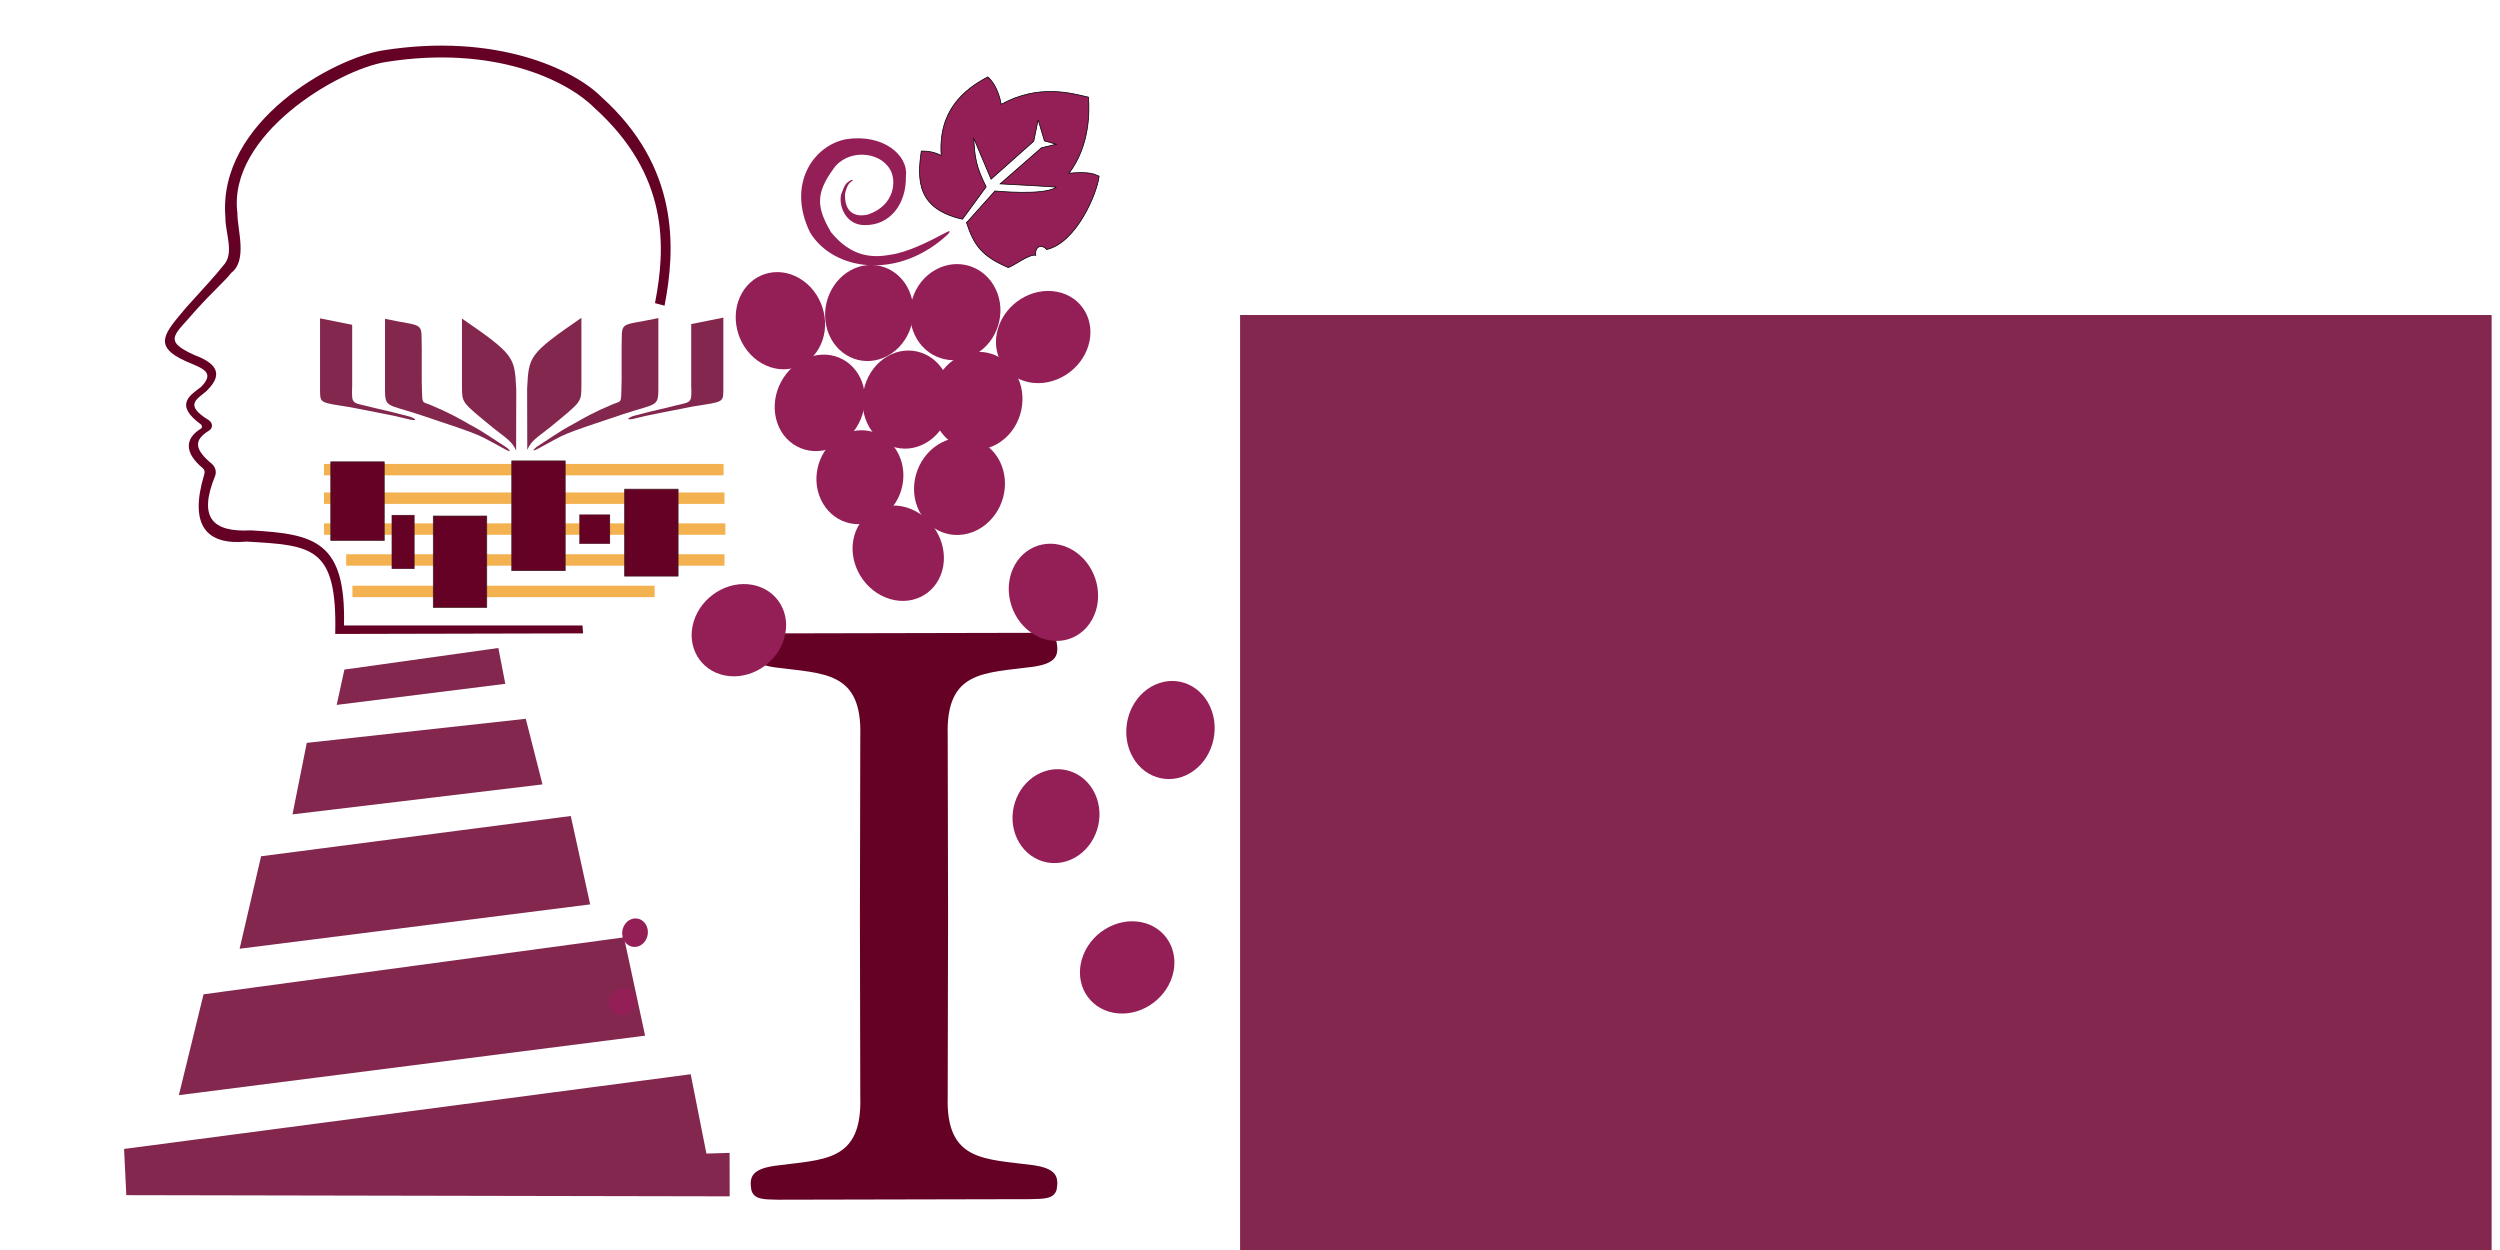 <?xml version="1.0" encoding="UTF-8" standalone="no"?>
<!-- Created with Inkscape (http://www.inkscape.org/) -->

<svg
   xmlns:dc="http://purl.org/dc/elements/1.1/"
   xmlns:cc="http://creativecommons.org/ns#"
   xmlns:rdf="http://www.w3.org/1999/02/22-rdf-syntax-ns#"
   xmlns:svg="http://www.w3.org/2000/svg"
   xmlns="http://www.w3.org/2000/svg"
   xmlns:sodipodi="http://sodipodi.sourceforge.net/DTD/sodipodi-0.dtd"
   xmlns:inkscape="http://www.inkscape.org/namespaces/inkscape"
   width="1280mm"
   height="640mm"
   viewBox="0 0 1280 640"
   version="1.1"
   id="svg8"
   inkscape:version="0.92.4 (5da689c313, 2019-01-14)"
   sodipodi:docname="CL_KIITA_Logo+.svg"
   inkscape:export-filename="D:\ResDev\_Orgs\CL-GDAL\CL_KIITA\ident\CL_KIITA_Logo+.png"
   inkscape:export-xdpi="25.4"
   inkscape:export-ydpi="25.4">
  <defs
     id="defs2">
    <pattern
       y="0"
       x="0"
       height="6"
       width="6"
       patternUnits="userSpaceOnUse"
       id="EMFhbasepattern" />
  </defs>
  <sodipodi:namedview
     id="base"
     pagecolor="#ffffff"
     bordercolor="#666666"
     borderopacity="1.0"
     inkscape:pageopacity="0.0"
     inkscape:pageshadow="2"
     inkscape:zoom="0.12374369"
     inkscape:cx="952.45398"
     inkscape:cy="-379.24012"
     inkscape:document-units="mm"
     inkscape:current-layer="layer1"
     showgrid="false"
     inkscape:window-width="1842"
     inkscape:window-height="1051"
     inkscape:window-x="1669"
     inkscape:window-y="-9"
     inkscape:window-maximized="1" />
  <g
     inkscape:label="レイヤー 1"
     inkscape:groupmode="layer"
     id="layer1"
     transform="translate(0,343)">
    <path
       id="path818"
       d="m 411.172,-199.304 c 10.883,7.778 14.522,23.272 8.123,34.595 -6.398,11.322 -20.418,14.208 -31.333,6.398 -10.883,-7.778 -14.522,-23.272 -8.123,-34.595 6.43,-11.322 20.449,-14.177 31.333,-6.398 z"
       style="fill:#941f57;fill-opacity:1;fill-rule:nonzero;stroke:none;stroke-width:0.392"
       inkscape:connector-curvature="0"
       inkscape:export-xdpi="25.4"
       inkscape:export-ydpi="25.4" />
    <path
       id="path820"
       d="m 466.405,-191.714 c 4.077,12.64 -2.164,26.911 -13.957,31.866 -11.793,4.956 -24.652,-1.255 -28.761,-13.926 -4.077,-12.64 2.164,-26.911 13.957,-31.866 11.793,-4.956 24.684,1.255 28.761,13.926 z"
       style="fill:#941f57;fill-opacity:1;fill-rule:nonzero;stroke:none;stroke-width:0.392"
       inkscape:connector-curvature="0"
       inkscape:export-xdpi="25.4"
       inkscape:export-ydpi="25.4" />
    <path
       id="path822"
       d="m 442.568,-142.566 c 1.913,13.236 -6.743,26.597 -19.352,29.828 -12.608,3.23 -24.37,-4.893 -26.314,-18.16 -1.913,-13.236 6.743,-26.597 19.352,-29.827 12.577,-3.231 24.37,4.893 26.314,18.16 z"
       style="fill:#941f57;fill-opacity:1;fill-rule:nonzero;stroke:none;stroke-width:0.392"
       inkscape:connector-curvature="0"
       inkscape:export-xdpi="25.4"
       inkscape:export-ydpi="25.4" />
    <path
       id="path824"
       d="m 484.564,-150.345 c 5.52,12.201 0.909,27.412 -10.319,34.03 -11.197,6.587 -24.778,2.039 -30.298,-10.162 -5.52,-12.201 -0.91,-27.444 10.319,-34.03 11.197,-6.586 24.778,-2.039 30.298,10.162 z"
       style="fill:#941f57;fill-opacity:1;fill-rule:nonzero;stroke:none;stroke-width:0.392"
       inkscape:connector-curvature="0"
       inkscape:export-xdpi="25.4"
       inkscape:export-ydpi="25.4" />
    <path
       id="path826"
       d="m 521.135,-149.686 c 5.646,12.201 0.91,27.412 -10.601,33.999 -11.479,6.586 -25.405,2.07 -31.082,-10.131 -5.646,-12.201 -0.91,-27.412 10.57,-33.999 11.511,-6.587 25.436,-2.07 31.113,10.131 z"
       style="fill:#941f57;fill-opacity:1;fill-rule:nonzero;stroke:none;stroke-width:0.392"
       inkscape:connector-curvature="0"
       inkscape:export-xdpi="25.4"
       inkscape:export-ydpi="25.4" />
    <path
       id="path828"
       d="m 509.844,-194.882 c 5.646,11.95 0.941,26.879 -10.538,33.34 -11.448,6.461 -25.311,2.007 -30.956,-9.942 -5.646,-11.95 -0.941,-26.879 10.538,-33.34 11.448,-6.461 25.311,-2.007 30.956,9.943 z"
       style="fill:#941f57;fill-opacity:1;fill-rule:nonzero;stroke:none;stroke-width:0.392"
       inkscape:connector-curvature="0"
       inkscape:export-xdpi="25.4"
       inkscape:export-ydpi="25.4" />
    <path
       id="path830"
       d="m 557.266,-166.058 c -3.889,12.828 -17.407,21.234 -30.172,18.819 -12.765,-2.415 -20.01,-14.773 -16.121,-27.601 3.889,-12.797 17.376,-21.234 30.172,-18.787 12.765,2.415 19.979,14.773 16.121,27.569 z"
       style="fill:#941f57;fill-opacity:1;fill-rule:nonzero;stroke:none;stroke-width:0.392"
       inkscape:connector-curvature="0"
       inkscape:export-xdpi="25.4"
       inkscape:export-ydpi="25.4" />
    <path
       id="path832"
       d="m 460.257,-110.073 c 5.426,11.667 0.878,26.252 -10.131,32.556 -11.04,6.304 -24.37,1.976 -29.827,-9.723 -5.426,-11.667 -0.878,-26.252 10.162,-32.556 11.009,-6.336 24.37,-1.976 29.796,9.723 z"
       style="fill:#941f57;fill-opacity:1;fill-rule:nonzero;stroke:none;stroke-width:0.392"
       inkscape:connector-curvature="0"
       inkscape:export-xdpi="25.4"
       inkscape:export-ydpi="25.4" />
    <path
       id="path834"
       d="m 513.514,-102.671 c 3.795,12.953 -3.136,27.287 -15.4,32.054 -12.295,4.736 -25.311,-1.882 -29.106,-14.804 -3.764,-12.953 3.136,-27.287 15.431,-32.054 12.295,-4.736 25.311,1.882 29.075,14.804 z"
       style="fill:#941f57;fill-opacity:1;fill-rule:nonzero;stroke:none;stroke-width:0.392"
       inkscape:connector-curvature="0"
       inkscape:export-xdpi="25.4"
       inkscape:export-ydpi="25.4" />
    <path
       id="path836"
       d="m 466.342,-82.41 c 12.42,5.018 19.603,19.226 16.027,31.74 -3.575,12.514 -16.529,18.599 -28.949,13.581 -12.42,-5.018 -19.571,-19.226 -15.996,-31.74 3.576,-12.514 16.529,-18.599 28.918,-13.581 z"
       style="fill:#941f57;fill-opacity:1;fill-rule:nonzero;stroke:none;stroke-width:0.392"
       inkscape:connector-curvature="0"
       inkscape:export-xdpi="25.4"
       inkscape:export-ydpi="25.4" />
    <path
       id="path838"
       d="m 398.219,271.251 c -7.527,-0.157 -12.107,-0.126 -13.518,-4.893 -1.004,-6.116 -0.47,-10.632 11.824,-12.452 25.154,-3.387 44.945,-1.725 43.941,-35.253 l -0.188,-92.367 45.133,-0.314 -0.188,92.367 c -1.004,33.528 18.819,31.897 43.972,35.253 12.263,1.819 12.797,6.336 11.824,12.483 -1.443,4.736 -5.991,4.736 -13.518,4.893 l -129.283,0.282 M 527.502,-18.992 c 7.527,0.126 12.075,0.126 13.518,4.893 0.972,6.116 0.439,10.632 -11.824,12.451 -25.154,3.387 -44.976,1.725 -43.973,35.253 l 0.188,92.367 -45.133,0.314 0.188,-92.367 C 441.47,0.391 421.679,2.022 396.525,-1.334 c -12.295,-1.819 -12.828,-6.336 -11.824,-12.483 1.411,-4.736 5.991,-4.736 13.518,-4.893 z"
       style="fill:#640125;fill-opacity:1;fill-rule:nonzero;stroke:none;stroke-width:0.392"
       inkscape:connector-curvature="0"
       inkscape:export-xdpi="25.4"
       inkscape:export-ydpi="25.4" />
    <path
       id="path840"
       d="m 550.962,-60.235 c 10.883,7.81 14.522,23.303 8.092,34.626 -6.398,11.322 -20.418,14.177 -31.301,6.398 -10.883,-7.81 -14.522,-23.303 -8.123,-34.626 6.398,-11.322 20.418,-14.177 31.333,-6.398 z"
       style="fill:#941f57;fill-opacity:1;fill-rule:nonzero;stroke:none;stroke-width:0.392"
       inkscape:connector-curvature="0"
       inkscape:export-xdpi="25.4"
       inkscape:export-ydpi="25.4" />
    <path
       id="path842"
       d="m 619.587,18.833 c 5.52,12.201 0.91,27.412 -10.287,34.03 -11.228,6.586 -24.809,2.039 -30.329,-10.162 -5.52,-12.201 -0.91,-27.443 10.319,-34.03 11.228,-6.586 24.778,-2.039 30.298,10.162 z"
       style="fill:#941f57;fill-opacity:1;fill-rule:nonzero;stroke:none;stroke-width:0.392"
       inkscape:connector-curvature="0"
       inkscape:export-xdpi="25.4"
       inkscape:export-ydpi="25.4" />
    <path
       id="path844"
       d="m 560.654,63.433 c 5.426,11.667 0.878,26.252 -10.162,32.587 -11.009,6.304 -24.37,1.945 -29.796,-9.723 -5.426,-11.699 -0.878,-26.283 10.131,-32.587 11.04,-6.304 24.401,-1.944 29.827,9.723 z"
       style="fill:#941f57;fill-opacity:1;fill-rule:nonzero;stroke:none;stroke-width:0.392"
       inkscape:connector-curvature="0"
       inkscape:export-xdpi="25.4"
       inkscape:export-ydpi="25.4" />
    <path
       id="path846"
       d="m 600.267,156.709 c -3.889,12.828 -17.407,21.234 -30.172,18.819 -12.797,-2.415 -20.01,-14.773 -16.121,-27.6 3.889,-12.828 17.376,-21.234 30.172,-18.818 12.765,2.446 19.979,14.804 16.121,27.6 z"
       style="fill:#941f57;fill-opacity:1;fill-rule:nonzero;stroke:none;stroke-width:0.392"
       inkscape:connector-curvature="0"
       inkscape:export-xdpi="25.4"
       inkscape:export-ydpi="25.4" />
    <path
       id="path848"
       d="m 485.411,-223.11 c -25.781,24.056 -59.09,18.599 -70.726,-1.004 -11.887,-24.496 1.694,-44.38 18.505,-47.611 18.881,-2.917 31.897,8.123 30.643,18.787 0.282,14.961 -8.531,25.342 -20.983,25.186 -9.535,0.157 -13.581,-9.503 -12.201,-15.682 1.819,-4.799 2.227,-5.959 5.551,-7.559 1.568,1.443 -1.819,-1.035 -3.575,7.433 -0.251,12.42 9.001,11.134 11.824,10.382 14.145,-4.83 14.553,-17.94 11.166,-23.21 -5.583,-9.441 -21.955,-10.287 -28.949,-0.094 -9.001,12.42 -8.751,19.509 -1.192,32.368 10.413,12.797 21.296,13.236 30.455,11.542 8.782,-1.286 19.038,-6.398 28.384,-11.354 2.509,-1.443 2.164,-0.376 1.098,0.815 z"
       style="fill:#941f57;fill-opacity:1;fill-rule:nonzero;stroke:none;stroke-width:0.392"
       inkscape:connector-curvature="0"
       inkscape:export-xdpi="25.4"
       inkscape:export-ydpi="25.4" />
    <path
       id="path850"
       d="M 401.45,-15.949 C 397.56,-3.122 384.074,5.284 371.277,2.869 358.512,0.423 351.298,-11.935 355.156,-24.731 c 3.889,-12.828 17.407,-21.233 30.172,-18.818 12.797,2.446 20.01,14.772 16.121,27.6 z"
       style="fill:#941f57;fill-opacity:1;fill-rule:nonzero;stroke:none;stroke-width:0.392"
       inkscape:connector-curvature="0"
       inkscape:export-xdpi="25.4"
       inkscape:export-ydpi="25.4" />
    <path
       id="path852"
       d="m 494.852,-228.975 14.553,-16.247 c 0,0 25.342,2.509 31.364,-1.945 0.564,-0.157 -28.698,-1.694 -28.698,-1.694 l 21.139,-18.474 7.559,-1.819 -6.022,-1.694 -3.231,-10.789 -2.227,10.946 -21.861,19.446 -8.939,-21.14 c 0.69,9.535 0.972,14.145 6.43,25.06 l -12.138,16.56 c -23.398,-5.269 -23.21,-20.23 -21.077,-34.877 3.544,-0.126 7.308,0.659 10.193,2.29 -1.631,-22.896 11.542,-33.811 23.868,-40.272 2.948,2.54 5.583,7.308 6.869,14.02 18.881,-10.35 35.285,-5.897 44.662,-3.638 0.565,7.151 0.815,24.778 -9.942,38.923 10.632,-0.878 12.702,0.345 15.4,1.537 -0.972,8.688 -11.668,34.187 -26.91,37.543 -1.882,-2.509 -6.085,-2.29 -5.551,2.948 -3.168,-0.847 -11.479,5.583 -14.051,6.273 -13.769,-5.834 -17.564,-11.542 -21.39,-22.959 z"
       style="fill:#941f57;fill-opacity:1;fill-rule:nonzero;stroke:#000000;stroke-width:0.376px;stroke-linecap:butt;stroke-linejoin:miter;stroke-miterlimit:4;stroke-dasharray:none;stroke-opacity:1"
       inkscape:connector-curvature="0"
       inkscape:export-xdpi="25.4"
       inkscape:export-ydpi="25.4" />
    <path
       inkscape:connector-curvature="0"
       id="path903"
       d="M 176.332,-0.174 172.382,17.911 258.71,7.117 255.161,-11.227 Z"
       style="fill:#83274e;fill-opacity:1;stroke:none;stroke-width:13.323;stroke-linecap:butt;stroke-linejoin:miter;stroke-miterlimit:4;stroke-dasharray:none;stroke-opacity:1"
       sodipodi:nodetypes="ccccc"
       inkscape:export-xdpi="25.4"
       inkscape:export-ydpi="25.4" />
    <path
       inkscape:connector-curvature="0"
       id="path905"
       d="m 157.066,37.351 -7.305,36.608 127.99,-15.347 -8.553,-33.597 z"
       style="fill:#83274e;fill-opacity:1;stroke:none;stroke-width:13.323;stroke-linecap:butt;stroke-linejoin:miter;stroke-miterlimit:4;stroke-dasharray:none;stroke-opacity:1"
       sodipodi:nodetypes="ccccc"
       inkscape:export-xdpi="25.4"
       inkscape:export-ydpi="25.4" />
    <path
       sodipodi:nodetypes="ccccc"
       inkscape:connector-curvature="0"
       id="path909"
       d="M 133.684,95.399 122.685,142.751 302.165,120.043 292.235,74.783 Z"
       style="fill:#83274e;fill-opacity:1;stroke:none;stroke-width:13.323;stroke-linecap:butt;stroke-linejoin:miter;stroke-miterlimit:4;stroke-dasharray:none;stroke-opacity:1"
       inkscape:export-xdpi="25.4"
       inkscape:export-ydpi="25.4" />
    <path
       inkscape:connector-curvature="0"
       id="path913"
       d="M 104.212,166.079 91.58,217.714 330.289,187.262 319.462,136.924 Z"
       style="fill:#83274e;fill-opacity:1;stroke:none;stroke-width:13.323;stroke-linecap:butt;stroke-linejoin:miter;stroke-miterlimit:4;stroke-dasharray:none;stroke-opacity:1"
       sodipodi:nodetypes="ccccc"
       inkscape:export-xdpi="25.4"
       inkscape:export-ydpi="25.4" />
    <path
       sodipodi:nodetypes="ccccccc"
       inkscape:connector-curvature="0"
       id="path917"
       d="m 63.523,245.26 290.112,-38.247 8.047,40.62 11.869,-0.366 0.047,22.263 -308.929,-0.61 z"
       style="fill:#83274e;fill-opacity:1;stroke:none;stroke-width:13.323;stroke-linecap:butt;stroke-linejoin:miter;stroke-miterlimit:4;stroke-dasharray:none;stroke-opacity:1"
       inkscape:export-xdpi="25.4"
       inkscape:export-ydpi="25.4" />
    <path
       style="fill:#640125;fill-opacity:1;stroke:none;stroke-width:1.697;stroke-linecap:butt;stroke-linejoin:miter;stroke-miterlimit:4;stroke-dasharray:none;stroke-opacity:1"
       d="m 298.531,-18.71 -126.902,0.296 c 1.065,-44.727 -11.501,-45.366 -45.366,-47.283 -20.447,1.917 -29.605,-8.094 -21.725,-34.291 0.661,-1.916 -0.316,-2.939 -0.663,-3.258 -9.414,-7.784 -9.414,-15.088 -1.131,-20.209 1.154,-0.653 0.545,-1.902 0.188,-2.203 -14.345,-10.373 -5.008,-15.268 0.038,-19.259 7.154,-7.38 1.355,-9.262 -7.606,-13.027 -17.847,-7.907 -10.768,-14.759 -0.151,-27.486 9.413,-10.392 15.738,-17.244 18.976,-21.461 6.175,-6.325 1.054,-16.717 1.205,-25.001 -3.916,-49.022 55.724,-81.402 80.724,-85.318 57.682,-9.187 97.593,9.639 111.749,23.796 40.061,35.995 38.103,77.562 32.38,106.93 l -4.891,-1.313 c 5.526,-28.356 7.416,-65.456 -31.264,-100.21 -13.669,-13.669 -50.824,-32.121 -106.518,-23.251 -24.139,3.781 -81.171,37.251 -76.011,77.411 -0.145,7.998 5.35,24.1 -3.094,30.483 -3.126,4.072 -9.234,9.309 -18.322,19.342 -10.252,12.287 -17.638,15.249 -0.406,22.883 13.41,5.015 13.354,11.108 6.033,18.302 -5.078,4.405 -11.68,7.131 1.205,15.009 2.207,1.67 1.967,4.116 0.025,5.299 -7.998,4.944 -7.446,9.652 1.644,17.168 0,0 2.658,2.4 1.605,5.767 -8.85,21.57 -1.663,29.167 18.217,28.143 32.698,1.851 48.693,5.502 47.664,48.687 h 122.11 z"
       id="path827-9"
       inkscape:connector-curvature="0"
       sodipodi:nodetypes="ccccccccccccccccccccccccccccccc"
       inkscape:export-xdpi="25.4"
       inkscape:export-ydpi="25.4" />
    <path
       style="fill:#83274e;fill-opacity:1;stroke:none;stroke-width:0.192px;stroke-linecap:butt;stroke-linejoin:miter;stroke-opacity:1"
       d="m 269.955,-112.706 -0.069,-31.288 c 0.89,-16.568 0.548,-17.527 27.796,-36.285 v 34.095 c -0.137,9.243 0.873,8.096 -16.157,22.028 -6.213,4.998 -9.311,6.452 -11.57,11.45 z"
       id="path829"
       inkscape:connector-curvature="0"
       sodipodi:nodetypes="cccccc"
       inkscape:export-xdpi="25.4"
       inkscape:export-ydpi="25.4" />
    <path
       style="fill:#83274e;fill-opacity:1;stroke:none;stroke-width:0.192px;stroke-linecap:butt;stroke-linejoin:miter;stroke-opacity:1"
       d="m 275.34,-113.2 c 15.404,-8.216 9.294,-6.282 42.978,-17.509 19.17,-6.436 18.827,-3.149 18.759,-16.02 v -33.41 c -20.951,4.479 -18.451,0.763 -18.808,15.924 v 16.083 c -0.43,12.358 0.597,9.996 -4.641,12.152 -9.585,4.022 -14.403,6.826 -19.683,9.833 -5.347,2.958 -4.135,2.06 -19.104,11.883 -1.663,1.318 -2.881,2.819 0.5,1.065 z"
       id="path831"
       inkscape:connector-curvature="0"
       sodipodi:nodetypes="cccccccccc"
       inkscape:export-xdpi="25.4"
       inkscape:export-ydpi="25.4" />
    <path
       style="fill:#83274e;fill-opacity:1;stroke:none;stroke-width:0.192px;stroke-linecap:butt;stroke-linejoin:miter;stroke-opacity:1"
       d="m 324.363,-128.582 c 9.737,-2.458 16.072,-3.389 30.402,-6.293 16.46,-2.614 15.491,-1.84 15.588,-9.876 v -35.63 l -16.46,3.292 v 31.176 c 0.335,10.597 0.404,8.2 -11.783,11.487 -8.669,2.047 -8.987,2.032 -17.8,4.382 -2.804,0.979 -4.208,2.334 0.053,1.463 z"
       id="path833"
       inkscape:connector-curvature="0"
       sodipodi:nodetypes="cccccccccc"
       inkscape:export-xdpi="25.4"
       inkscape:export-ydpi="25.4" />
    <path
       style="fill:#83274e;fill-opacity:1;stroke:none;stroke-width:0.192px;stroke-linecap:butt;stroke-linejoin:miter;stroke-opacity:1"
       d="m 264.257,-112.326 0.069,-31.288 c -0.89,-16.568 -0.548,-17.527 -27.796,-36.285 v 34.094 c 0.137,9.243 -0.873,8.096 16.157,22.028 6.213,4.998 9.311,6.453 11.57,11.45 z"
       id="path829-2"
       inkscape:connector-curvature="0"
       sodipodi:nodetypes="cccccc"
       inkscape:export-xdpi="25.4"
       inkscape:export-ydpi="25.4" />
    <path
       style="fill:#83274e;fill-opacity:1;stroke:none;stroke-width:0.192px;stroke-linecap:butt;stroke-linejoin:miter;stroke-opacity:1"
       d="m 258.871,-112.82 c -15.404,-8.216 -9.294,-6.281 -42.978,-17.51 -19.17,-6.436 -18.827,-3.149 -18.759,-16.02 v -33.41 c 20.951,4.479 18.451,0.763 18.808,15.924 v 16.083 c 0.43,12.358 -0.597,9.996 4.641,12.152 9.585,4.022 14.403,6.826 19.683,9.833 5.347,2.958 4.135,2.06 19.104,11.883 1.663,1.318 2.881,2.819 -0.5,1.065 z"
       id="path831-1"
       inkscape:connector-curvature="0"
       sodipodi:nodetypes="cccccccccc"
       inkscape:export-xdpi="25.4"
       inkscape:export-ydpi="25.4" />
    <path
       style="fill:#83274e;fill-opacity:1;stroke:none;stroke-width:0.192px;stroke-linecap:butt;stroke-linejoin:miter;stroke-opacity:1"
       d="m 209.848,-128.202 c -9.737,-2.458 -16.072,-3.389 -30.402,-6.293 -16.46,-2.614 -15.491,-1.84 -15.588,-9.876 v -35.63 l 16.46,3.292 v 31.177 c -0.335,10.597 -0.404,8.2 11.783,11.487 8.669,2.047 8.987,2.032 17.8,4.381 2.804,0.979 4.208,2.334 -0.052,1.463 z"
       id="path833-9"
       inkscape:connector-curvature="0"
       sodipodi:nodetypes="cccccccccc"
       inkscape:export-xdpi="25.4"
       inkscape:export-ydpi="25.4" />
    <path
       style="opacity:1;fill:#f3b14f;fill-opacity:1;stroke:none;stroke-width:0.445;stroke-linecap:round;stroke-linejoin:round;stroke-miterlimit:4;stroke-dasharray:none;stroke-dashoffset:53.707;stroke-opacity:1;paint-order:normal"
       d="m 177.24,-59.216 v 5.845 h 172.458 21.243 v -5.845 h -21.243 z"
       id="rect817-11-3-9"
       inkscape:connector-curvature="0"
       inkscape:export-xdpi="25.4"
       inkscape:export-ydpi="25.4" />
    <path
       style="opacity:1;fill:#f3b14f;fill-opacity:1;stroke:none;stroke-width:0.553;stroke-linecap:round;stroke-linejoin:round;stroke-miterlimit:4;stroke-dasharray:none;stroke-dashoffset:53.707;stroke-opacity:1;paint-order:normal"
       d="m 180.441,-43.109 v 5.845 h 122.021 32.716 v -5.845 h -32.716 z"
       id="rect817-11-3-9-9"
       inkscape:connector-curvature="0"
       inkscape:export-xdpi="25.4"
       inkscape:export-ydpi="25.4" />
    <path
       style="opacity:1;fill:#f3b14f;fill-opacity:1;stroke:none;stroke-width:0.5;stroke-linecap:round;stroke-linejoin:round;stroke-miterlimit:4;stroke-dasharray:none;stroke-dashoffset:53.707;stroke-opacity:1;paint-order:normal"
       d="m 165.905,-75.04 v 5.845 h 178.73 26.747 v -5.845 h -26.747 z"
       id="rect817-11-3-9-0"
       inkscape:connector-curvature="0"
       inkscape:export-xdpi="25.4"
       inkscape:export-ydpi="25.4" />
    <path
       style="opacity:1;fill:#f3b14f;fill-opacity:1;stroke:none;stroke-width:1.122;stroke-linecap:round;stroke-linejoin:round;stroke-miterlimit:4;stroke-dasharray:none;stroke-dashoffset:53.707;stroke-opacity:1;paint-order:normal"
       d="m 165.858,-105.467 v 5.844 h 134.886 69.734 v -5.844 h -69.734 z"
       id="rect817"
       inkscape:connector-curvature="0"
       inkscape:export-xdpi="25.4"
       inkscape:export-ydpi="25.4" />
    <path
       style="opacity:1;fill:#f3b14f;fill-opacity:1;stroke:none;stroke-width:1.165;stroke-linecap:round;stroke-linejoin:round;stroke-miterlimit:4;stroke-dasharray:none;stroke-dashoffset:53.707;stroke-opacity:1;paint-order:normal"
       d="m 165.881,-90.857 v 5.844 h 145.275 59.773 v -5.844 h -59.773 z"
       id="rect817-11"
       inkscape:connector-curvature="0"
       inkscape:export-xdpi="25.4"
       inkscape:export-ydpi="25.4" />
    <path
       style="opacity:1;fill:#640125;fill-opacity:1;stroke:#442222;stroke-width:0.348;stroke-linecap:round;stroke-linejoin:round;stroke-miterlimit:4;stroke-dasharray:none;stroke-dashoffset:53.707;stroke-opacity:1;paint-order:normal"
       d="m 169.35,-106.552 h 27.398 v 40.302 h -27.398 z"
       id="rect815"
       inkscape:connector-curvature="0"
       inkscape:export-xdpi="25.4"
       inkscape:export-ydpi="25.4" />
    <path
       style="opacity:1;fill:#640125;fill-opacity:1;stroke:#442222;stroke-width:0.375;stroke-linecap:round;stroke-linejoin:round;stroke-miterlimit:4;stroke-dasharray:none;stroke-dashoffset:53.707;stroke-opacity:1;paint-order:normal"
       d="m 221.843,-78.805 h 27.372 v 46.808 h -27.372 z"
       id="rect815-8"
       inkscape:connector-curvature="0"
       inkscape:export-xdpi="25.4"
       inkscape:export-ydpi="25.4" />
    <path
       style="opacity:1;fill:#640125;fill-opacity:1;stroke:#442222;stroke-width:0.41;stroke-linecap:round;stroke-linejoin:round;stroke-miterlimit:4;stroke-dasharray:none;stroke-dashoffset:53.707;stroke-opacity:1;paint-order:normal"
       d="m 262.034,-107.012 h 27.342 v 56.173 h -27.342 z"
       id="rect815-8-5"
       inkscape:connector-curvature="0"
       inkscape:export-xdpi="25.4"
       inkscape:export-ydpi="25.4" />
    <path
       style="opacity:1;fill:#640125;fill-opacity:1;stroke:#442222;stroke-width:0.186;stroke-linecap:round;stroke-linejoin:round;stroke-miterlimit:4;stroke-dasharray:none;stroke-dashoffset:53.707;stroke-opacity:1;paint-order:normal"
       d="m 200.651,-79.261 h 11.499 v 27.509 h -11.499 z"
       id="rect815-8-4"
       inkscape:connector-curvature="0"
       inkscape:export-xdpi="25.4"
       inkscape:export-ydpi="25.4" />
    <path
       style="opacity:1;fill:#640125;fill-opacity:1;stroke:#442222;stroke-width:0.366;stroke-linecap:round;stroke-linejoin:round;stroke-miterlimit:4;stroke-dasharray:none;stroke-dashoffset:53.707;stroke-opacity:1;paint-order:normal"
       d="m 319.806,-92.537 h 27.381 v 44.507 h -27.381 z"
       id="rect815-8-48"
       inkscape:connector-curvature="0"
       inkscape:export-xdpi="25.4"
       inkscape:export-ydpi="25.4" />
    <path
       style="opacity:1;fill:#640125;fill-opacity:1;stroke:#442222;stroke-width:0.16;stroke-linecap:round;stroke-linejoin:round;stroke-miterlimit:4;stroke-dasharray:none;stroke-dashoffset:53.707;stroke-opacity:1;paint-order:normal"
       d="m 296.689,-79.496 h 15.594 v 14.901 h -15.594 z"
       id="rect815-8-45"
       inkscape:connector-curvature="0"
       inkscape:export-xdpi="25.4"
       inkscape:export-ydpi="25.4" />
    <path
       id="path842-3"
       d="m 331.05,131.057 c 1.607,3.553 0.265,7.982 -2.996,9.909 -3.27,1.918 -7.224,0.594 -8.832,-2.959 -1.607,-3.553 -0.265,-7.992 3.005,-9.909 3.27,-1.918 7.215,-0.594 8.823,2.959 z"
       style="fill:#941f57;fill-opacity:1;fill-rule:nonzero;stroke:none;stroke-width:0.114"
       inkscape:connector-curvature="0"
       inkscape:export-xdpi="25.4"
       inkscape:export-ydpi="25.4" />
    <path
       id="path846-6"
       d="m 325.424,171.206 c -1.133,3.735 -5.069,6.183 -8.786,5.48 -3.726,-0.703 -5.827,-4.302 -4.694,-8.037 1.133,-3.735 5.06,-6.183 8.786,-5.48 3.717,0.712 5.818,4.311 4.694,8.037 z"
       style="fill:#941f57;fill-opacity:1;fill-rule:nonzero;stroke:none;stroke-width:0.114"
       inkscape:connector-curvature="0"
       inkscape:export-xdpi="25.4"
       inkscape:export-ydpi="25.4" />
    <flowRoot
       xml:space="preserve"
       id="flowRoot1597"
       style="font-style:normal;font-variant:normal;font-weight:normal;font-stretch:normal;font-size:933.333px;line-height:1.25;font-family:'Century Schoolbook';-inkscape-font-specification:'Century Schoolbook, Normal';font-variant-ligatures:normal;font-variant-caps:normal;font-variant-numeric:normal;font-feature-settings:normal;text-align:start;letter-spacing:0px;word-spacing:0px;writing-mode:lr-tb;text-anchor:start;fill:#83274e;fill-opacity:1;stroke:none"
       transform="matrix(0.221,0,0,0.221,451.868,-207.999)"><flowRegion
         id="flowRegion1599"
         style="font-style:normal;font-variant:normal;font-weight:normal;font-stretch:normal;font-size:933.333px;font-family:'Century Schoolbook';-inkscape-font-specification:'Century Schoolbook, Normal';font-variant-ligatures:normal;font-variant-caps:normal;font-variant-numeric:normal;font-feature-settings:normal;text-align:start;writing-mode:lr-tb;text-anchor:start;fill:#83274e;fill-opacity:1"><rect
           id="rect1601"
           width="2899.494"
           height="2223.726"
           x="828.325"
           y="118.919"
           style="font-style:normal;font-variant:normal;font-weight:normal;font-stretch:normal;font-size:933.333px;font-family:'Century Schoolbook';-inkscape-font-specification:'Century Schoolbook, Normal';font-variant-ligatures:normal;font-variant-caps:normal;font-variant-numeric:normal;font-feature-settings:normal;text-align:start;writing-mode:lr-tb;text-anchor:start;fill:#83274e;fill-opacity:1" /></flowRegion><flowPara
         id="flowPara1603"
         style="font-size:933.333px;fill:#83274e;fill-opacity:1">CL</flowPara><flowPara
         style="font-size:933.333px;fill:#83274e;fill-opacity:1"
         id="flowPara870">KIITA</flowPara></flowRoot>  </g>
</svg>
